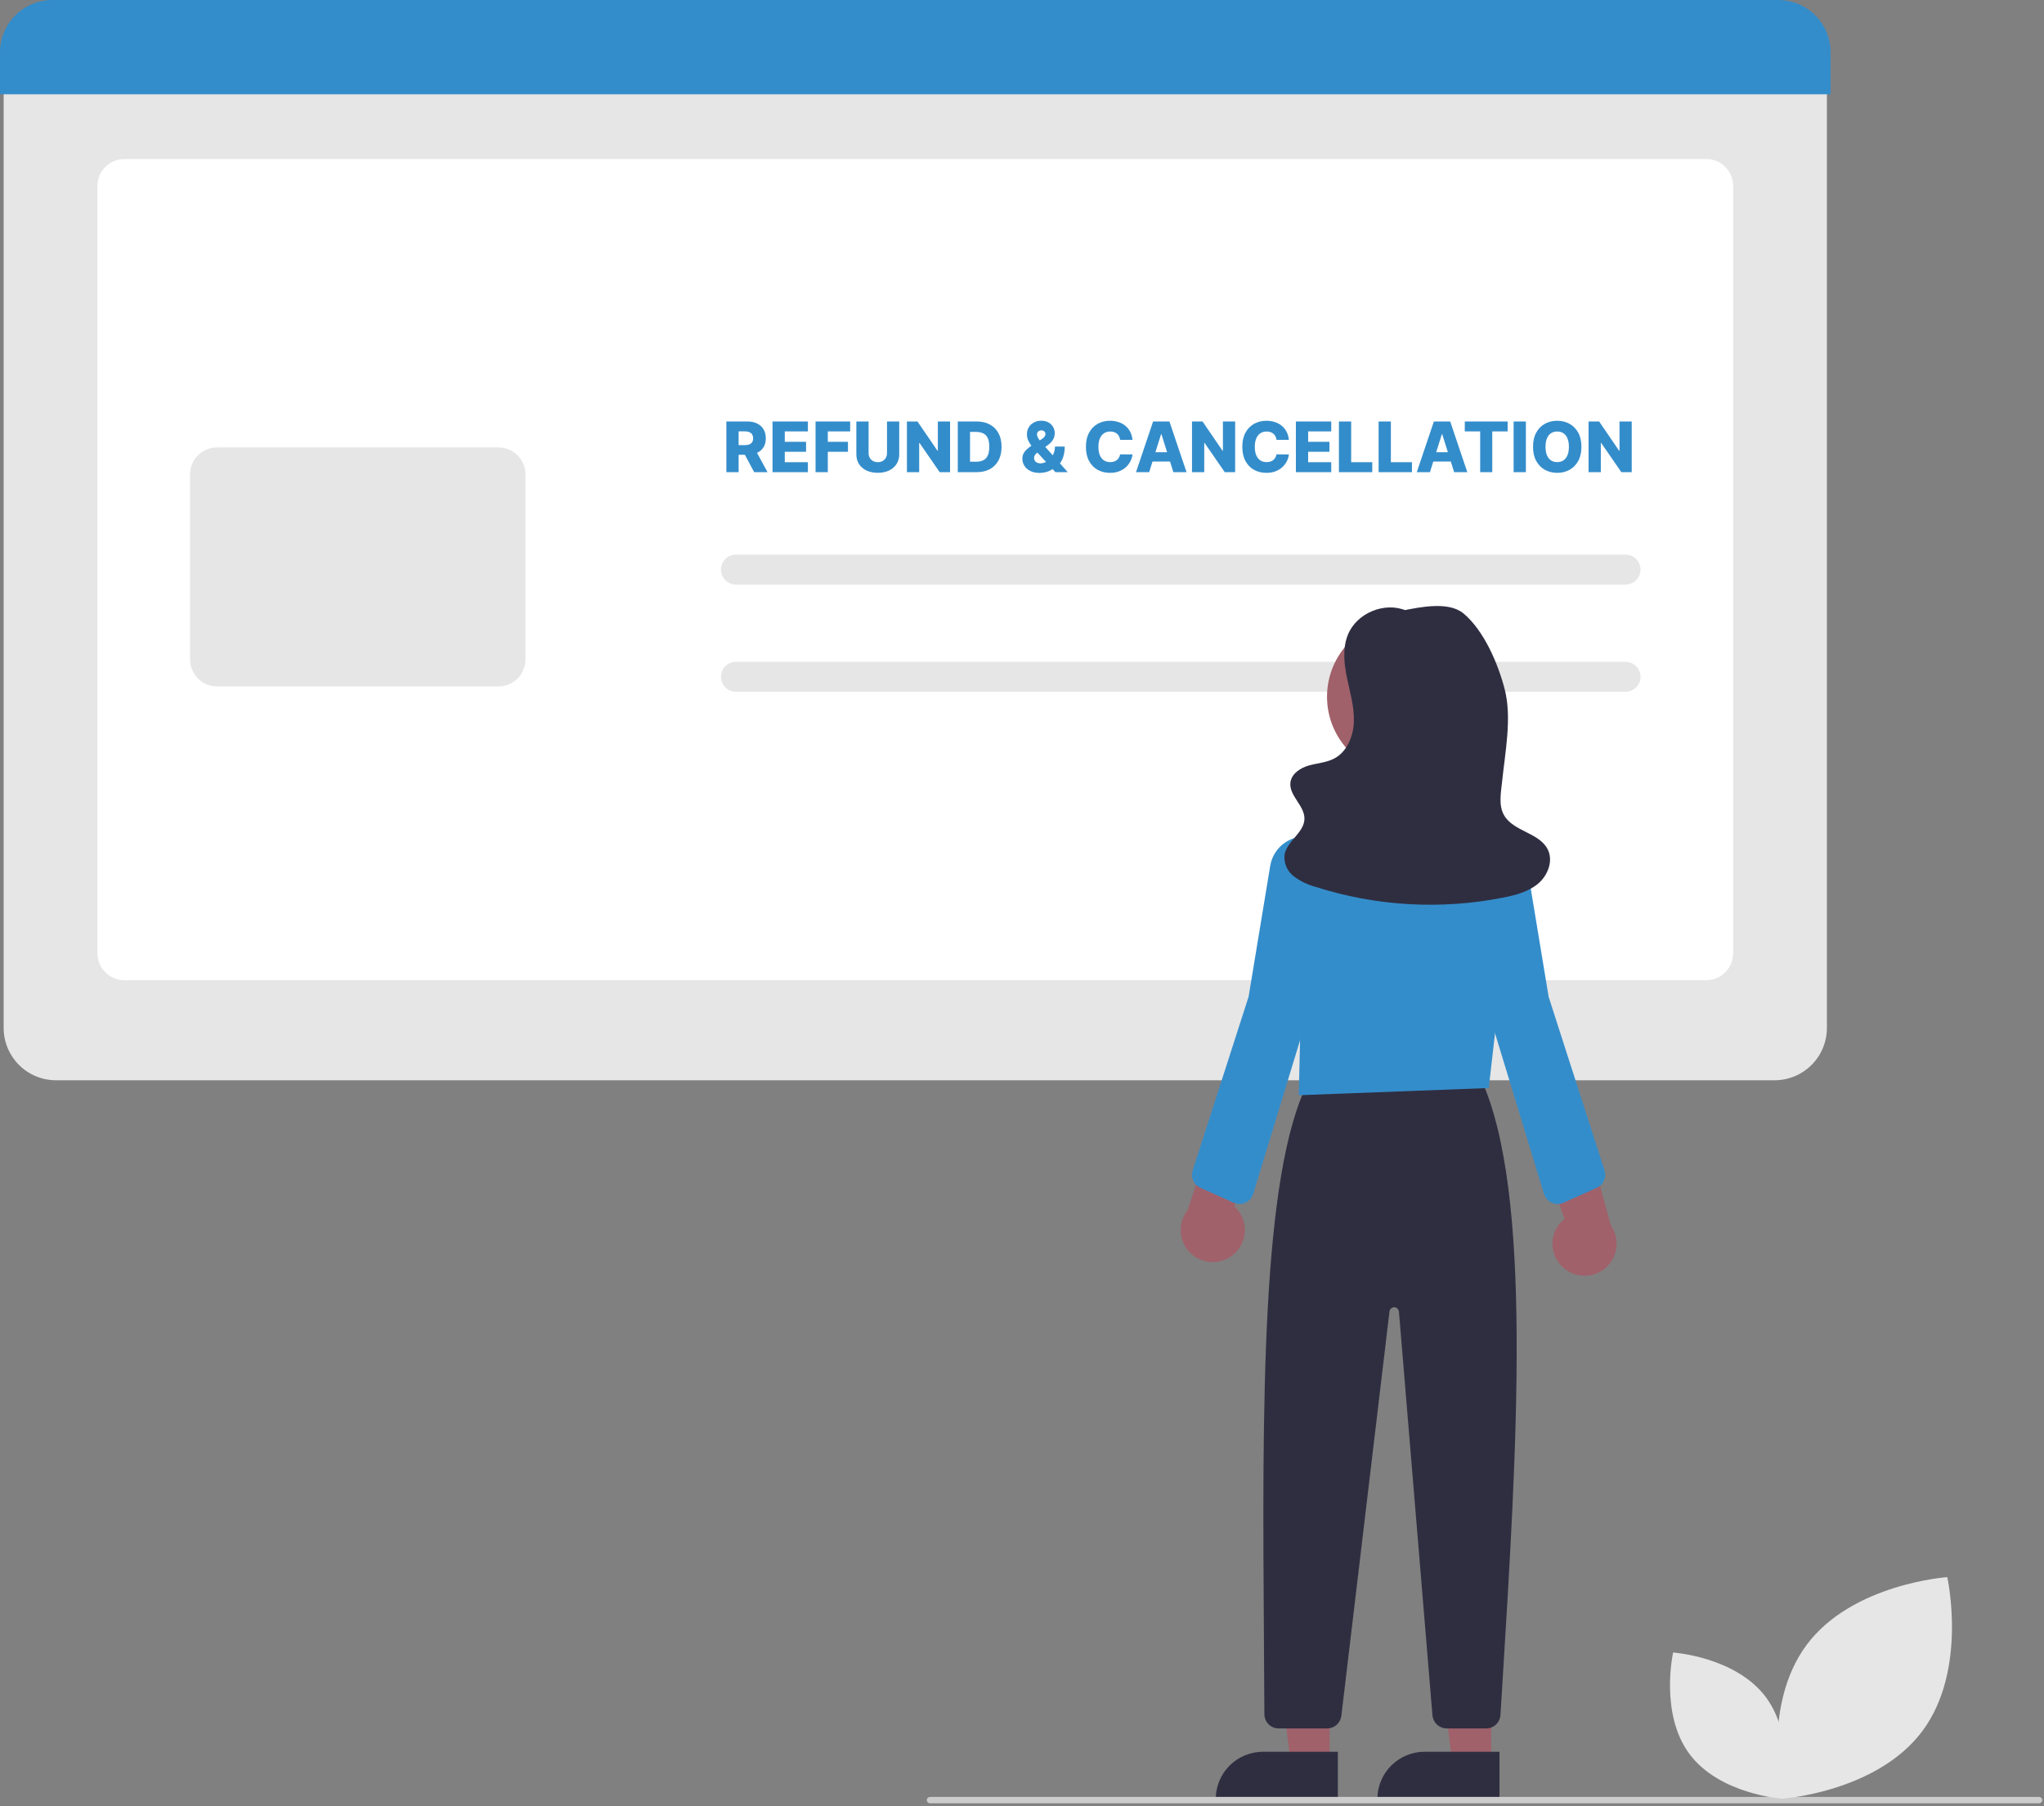 <svg width="645" height="570" viewBox="0 0 645 570" fill="none" xmlns="http://www.w3.org/2000/svg">
<rect x="0" y="0" width="645" height="570" fill="#808080" stroke="none"/>
<g clip-path="url(#clip0_1_2)">
<path d="M559.995 340.901H17.654C13.28 340.896 9.086 339.156 5.993 336.063C2.899 332.97 1.159 328.776 1.154 324.401V18.602H576.495V324.401C576.49 328.776 574.75 332.97 571.656 336.063C568.563 339.156 564.369 340.896 559.995 340.901Z" fill="#E6E6E6"/>
<path d="M538.412 309.318H39.237C36.983 309.315 34.823 308.419 33.23 306.825C31.636 305.232 30.74 303.071 30.737 300.818V58.684C30.74 56.431 31.636 54.27 33.23 52.676C34.823 51.083 36.983 50.187 39.237 50.184H538.412C540.665 50.187 542.826 51.083 544.419 52.676C546.013 54.27 546.909 56.431 546.912 58.684V300.818C546.909 303.071 546.013 305.232 544.419 306.826C542.826 308.419 540.665 309.315 538.412 309.318Z" fill="white"/>
<path d="M577.649 29.748H0V16.5C0.005 12.125 1.745 7.931 4.838 4.838C7.931 1.745 12.125 0.005 16.5 0H561.149C565.524 0.005 569.718 1.745 572.811 4.838C575.904 7.931 577.644 12.125 577.649 16.5V29.748Z" fill="#348DCB"/>
<path d="M157.311 216.609H68.466C66.212 216.606 64.052 215.71 62.458 214.116C60.865 212.523 59.968 210.362 59.966 208.109V149.702C59.968 147.449 60.865 145.288 62.458 143.695C64.052 142.101 66.212 141.205 68.466 141.202H157.311C159.565 141.205 161.725 142.101 163.319 143.695C164.912 145.288 165.809 147.449 165.811 149.702V208.109C165.809 210.362 164.912 212.523 163.319 214.117C161.725 215.71 159.565 216.606 157.311 216.609Z" fill="#E6E6E6"/>
<path d="M512.955 184.479H232.24C230.987 184.479 229.784 183.98 228.898 183.094C228.011 182.207 227.513 181.005 227.513 179.751C227.513 178.497 228.011 177.295 228.898 176.408C229.784 175.522 230.987 175.023 232.24 175.023H512.955C514.209 175.023 515.412 175.522 516.298 176.408C517.185 177.295 517.683 178.497 517.683 179.751C517.683 181.005 517.185 182.207 516.298 183.094C515.412 183.98 514.209 184.479 512.955 184.479Z" fill="#E6E6E6"/>
<path d="M512.955 218.3H232.24C230.987 218.3 229.784 217.802 228.897 216.915C228.011 216.028 227.513 214.826 227.513 213.572C227.513 212.318 228.011 211.116 228.897 210.229C229.784 209.342 230.987 208.844 232.24 208.844H512.955C514.209 208.844 515.412 209.342 516.298 210.229C517.185 211.116 517.683 212.318 517.683 213.572C517.683 214.826 517.185 216.028 516.298 216.915C515.412 217.802 514.209 218.3 512.955 218.3Z" fill="#E6E6E6"/>
<path d="M419.548 556.311H407.288L401.456 509.023H419.55L419.548 556.311Z" fill="#A0616A"/>
<path d="M398.531 552.808H422.175V567.695H383.644C383.644 565.74 384.029 563.804 384.777 561.998C385.526 560.191 386.622 558.55 388.004 557.168C389.387 555.786 391.028 554.689 392.834 553.941C394.64 553.193 396.576 552.808 398.531 552.808Z" fill="#2F2E41"/>
<path d="M470.548 556.311H458.288L452.456 509.023H470.55L470.548 556.311Z" fill="#A0616A"/>
<path d="M449.531 552.808H473.175V567.695H434.644C434.644 565.74 435.029 563.804 435.777 561.998C436.526 560.191 437.622 558.55 439.004 557.168C440.387 555.786 442.028 554.689 443.834 553.941C445.64 553.193 447.576 552.808 449.531 552.808Z" fill="#2F2E41"/>
<path d="M468.987 545.443H456.507C455.38 545.437 454.295 545.01 453.466 544.247C452.636 543.483 452.122 542.438 452.023 541.315L441.447 413.916C441.416 413.546 441.249 413.2 440.977 412.946C440.706 412.692 440.35 412.548 439.978 412.541C439.607 412.535 439.246 412.666 438.966 412.911C438.686 413.155 438.506 413.495 438.463 413.864L423.273 541.475C423.143 542.568 422.616 543.576 421.792 544.307C420.969 545.038 419.906 545.442 418.805 545.443H403.481C402.292 545.441 401.153 544.969 400.31 544.131C399.468 543.293 398.991 542.156 398.983 540.967C398.949 532.951 398.895 524.877 398.84 516.802C398.354 444.88 397.851 370.51 412.869 341.374L413.005 341.109L467.198 340.182L467.334 340.48C483.73 376.31 478.754 456.355 473.941 533.763L473.478 541.222C473.405 542.364 472.9 543.436 472.066 544.22C471.232 545.004 470.131 545.441 468.987 545.443Z" fill="#2F2E41"/>
<path d="M443.314 244.425C456.878 244.425 467.875 233.428 467.875 219.864C467.875 206.299 456.878 195.303 443.314 195.303C429.749 195.303 418.753 206.299 418.753 219.864C418.753 233.428 429.749 244.425 443.314 244.425Z" fill="#A0616A"/>
<path d="M409.829 345.623L410.505 317.463L405.633 295.492C404.402 290.051 404.474 284.397 405.843 278.989C407.211 273.581 409.838 268.574 413.508 264.373C417.079 260.194 421.588 256.918 426.666 254.813C431.743 252.707 437.247 251.832 442.728 252.258C443.081 252.285 443.436 252.315 443.792 252.347C448.475 252.769 453.025 254.129 457.17 256.346C461.316 258.564 464.973 261.593 467.923 265.254C470.935 268.936 473.175 273.186 474.508 277.752C475.842 282.317 476.243 287.105 475.687 291.828L469.793 343.345L409.829 345.623Z" fill="#348DCB"/>
<path d="M388.965 396.093C390.123 395.188 391.07 394.041 391.737 392.731C392.404 391.421 392.776 389.98 392.826 388.511C392.876 387.042 392.604 385.579 392.028 384.227C391.452 382.874 390.586 381.665 389.492 380.683L403.32 347.732L385.07 351.16L374.736 381.925C373.209 383.872 372.449 386.312 372.6 388.783C372.751 391.253 373.803 393.582 375.557 395.329C377.311 397.075 379.645 398.118 382.116 398.259C384.587 398.399 387.024 397.629 388.965 396.093Z" fill="#A0616A"/>
<path d="M493.308 400.043C492.203 399.074 491.323 397.874 490.732 396.528C490.14 395.182 489.851 393.723 489.885 392.253C489.918 390.784 490.273 389.339 490.925 388.021C491.577 386.704 492.51 385.545 493.659 384.627L481.727 350.943L499.753 355.404L508.32 386.707C509.734 388.738 510.354 391.218 510.062 393.675C509.771 396.133 508.588 398.399 506.737 400.042C504.887 401.686 502.498 402.594 500.023 402.594C497.548 402.594 495.159 401.686 493.308 400.043Z" fill="#A0616A"/>
<path d="M391.16 379.947C390.526 379.947 389.899 379.813 389.321 379.554L378.8 374.841C377.788 374.389 376.979 373.579 376.527 372.567C376.076 371.554 376.015 370.411 376.356 369.356L394.004 314.536L400.824 273.237C401.066 271.769 401.601 270.365 402.397 269.109C403.193 267.853 404.234 266.769 405.457 265.923C406.68 265.077 408.061 264.486 409.518 264.184C410.974 263.882 412.476 263.877 413.935 264.168C415.393 264.459 416.779 265.04 418.008 265.877C419.238 266.714 420.286 267.79 421.091 269.04C421.896 270.291 422.442 271.691 422.695 273.156C422.948 274.622 422.904 276.123 422.565 277.572L412.2 321.864L395.465 376.759C395.184 377.682 394.614 378.49 393.839 379.064C393.064 379.638 392.125 379.947 391.16 379.947Z" fill="#348DCB"/>
<path d="M491.522 379.947C490.558 379.947 489.619 379.638 488.844 379.064C488.068 378.49 487.498 377.682 487.217 376.759L470.491 321.895L460.117 277.572C459.778 276.123 459.734 274.622 459.987 273.156C460.24 271.69 460.786 270.291 461.591 269.04C462.396 267.79 463.445 266.714 464.674 265.877C465.904 265.04 467.289 264.458 468.747 264.167C470.206 263.877 471.708 263.882 473.165 264.184C474.621 264.485 476.002 265.077 477.225 265.923C478.449 266.769 479.489 267.852 480.285 269.109C481.081 270.365 481.616 271.769 481.859 273.237L488.696 314.609L506.327 369.356C506.667 370.411 506.606 371.554 506.155 372.567C505.704 373.579 504.894 374.389 503.882 374.841L493.361 379.554C492.783 379.813 492.156 379.947 491.522 379.947Z" fill="#348DCB"/>
<path d="M443.819 192.714C436.993 189.758 428.076 193.437 425.321 200.347C423.606 204.647 424.13 209.498 425.075 214.03C426.02 218.562 427.368 223.085 427.223 227.712C427.078 232.34 425.085 237.251 420.98 239.392C418.527 240.671 415.658 240.813 412.999 241.576C410.34 242.339 407.596 244.123 407.213 246.862C406.633 251.007 411.661 254.163 411.627 258.348C411.592 262.782 406.05 265.415 405.332 269.79C405.209 271.072 405.412 272.363 405.925 273.544C406.437 274.725 407.241 275.756 408.261 276.54C410.319 278.086 412.657 279.218 415.146 279.873C434.294 285.993 454.682 287.155 474.401 283.249C478.319 282.468 482.352 281.411 485.396 278.824C488.441 276.236 490.182 271.707 488.432 268.115C485.809 262.731 477.479 262.424 474.576 257.184C472.835 254.042 473.636 250.183 474.003 246.609C474.95 237.378 477.134 226.595 474.841 217.604C472.769 209.48 468.271 198.984 461.841 193.604C457.228 189.744 448.42 191.502 442.523 192.693L443.819 192.714Z" fill="#2F2E41"/>
<path d="M643.463 569.058H293.463C293.198 569.058 292.943 568.953 292.756 568.765C292.568 568.578 292.463 568.323 292.463 568.058C292.463 567.793 292.568 567.539 292.756 567.351C292.943 567.163 293.198 567.058 293.463 567.058H643.463C643.728 567.058 643.982 567.163 644.17 567.351C644.358 567.539 644.463 567.793 644.463 568.058C644.463 568.323 644.358 568.578 644.17 568.765C643.982 568.953 643.728 569.058 643.463 569.058Z" fill="#CCCCCC"/>
<path d="M606.609 546.287C592.189 565.598 562.257 567.63 562.257 567.63C562.257 567.63 555.704 538.353 570.123 519.042C584.543 499.731 614.475 497.699 614.475 497.699C614.475 497.699 621.029 526.976 606.609 546.287Z" fill="#E6E6E6"/>
<path d="M533.152 553.546C542.667 566.289 562.419 567.63 562.419 567.63C562.419 567.63 566.743 548.311 557.228 535.568C547.713 522.826 527.962 521.484 527.962 521.484C527.962 521.484 523.637 540.803 533.152 553.546Z" fill="#E6E6E6"/>
<path d="M229.211 149V133H235.82C237.018 133 238.052 133.216 238.922 133.648C239.797 134.076 240.471 134.69 240.945 135.492C241.419 136.289 241.656 137.234 241.656 138.328C241.656 139.437 241.414 140.38 240.93 141.156C240.445 141.927 239.758 142.516 238.867 142.922C237.977 143.323 236.922 143.523 235.703 143.523H231.523V140.477H234.984C235.568 140.477 236.055 140.401 236.445 140.25C236.841 140.094 237.141 139.859 237.344 139.547C237.547 139.229 237.648 138.823 237.648 138.328C237.648 137.833 237.547 137.424 237.344 137.102C237.141 136.773 236.841 136.529 236.445 136.367C236.049 136.201 235.563 136.117 234.984 136.117H233.078V149H229.211ZM238.219 141.687L242.203 149H237.984L234.078 141.687H238.219ZM243.777 149V133H254.934V136.141H247.645V139.422H254.363V142.57H247.645V145.859H254.934V149H243.777ZM257.355 149V133H268.277V136.141H261.223V139.422H267.582V142.57H261.223V149H257.355ZM279.904 133H283.764V143.32C283.764 144.513 283.48 145.552 282.912 146.437C282.344 147.318 281.553 148 280.537 148.484C279.521 148.964 278.342 149.203 276.998 149.203C275.639 149.203 274.451 148.964 273.436 148.484C272.42 148 271.631 147.318 271.068 146.437C270.506 145.552 270.225 144.513 270.225 143.32V133H274.092V142.984C274.092 143.536 274.212 144.029 274.451 144.461C274.696 144.893 275.037 145.232 275.475 145.477C275.912 145.721 276.42 145.844 276.998 145.844C277.576 145.844 278.081 145.721 278.514 145.477C278.951 145.232 279.292 144.893 279.537 144.461C279.782 144.029 279.904 143.536 279.904 142.984V133ZM299.805 133V149H296.523L290.156 139.766H290.055V149H286.188V133H289.516L295.813 142.219H295.945V133H299.805ZM308.15 149H302.236V133H308.143C309.773 133 311.176 133.32 312.354 133.961C313.536 134.596 314.447 135.513 315.088 136.711C315.729 137.904 316.049 139.331 316.049 140.992C316.049 142.659 315.729 144.091 315.088 145.289C314.452 146.487 313.544 147.406 312.361 148.047C311.179 148.682 309.775 149 308.15 149ZM306.104 145.703H308.002C308.898 145.703 309.656 145.552 310.275 145.25C310.9 144.943 311.372 144.445 311.689 143.758C312.012 143.065 312.174 142.143 312.174 140.992C312.174 139.841 312.012 138.924 311.689 138.242C311.367 137.555 310.89 137.06 310.26 136.758C309.635 136.451 308.864 136.297 307.947 136.297H306.104V145.703ZM328.064 149.242C326.939 149.242 325.968 149.042 325.15 148.641C324.338 148.24 323.713 147.701 323.275 147.023C322.838 146.341 322.619 145.583 322.619 144.75C322.619 144.135 322.739 143.594 322.979 143.125C323.223 142.651 323.559 142.216 323.986 141.82C324.419 141.419 324.921 141.026 325.494 140.641L328.854 138.492C329.234 138.253 329.502 138 329.658 137.734C329.82 137.469 329.9 137.203 329.9 136.937C329.9 136.651 329.788 136.391 329.564 136.156C329.346 135.922 329.02 135.807 328.588 135.813C328.312 135.813 328.072 135.87 327.869 135.984C327.666 136.099 327.507 136.253 327.393 136.445C327.283 136.638 327.229 136.857 327.229 137.102C327.229 137.419 327.32 137.745 327.502 138.078C327.684 138.411 327.929 138.766 328.236 139.141C328.549 139.516 328.895 139.93 329.275 140.383L336.939 149H333.049L326.635 142.039C326.27 141.633 325.887 141.177 325.486 140.672C325.085 140.167 324.747 139.615 324.471 139.016C324.195 138.411 324.057 137.755 324.057 137.047C324.057 136.25 324.244 135.529 324.619 134.883C324.994 134.237 325.52 133.724 326.197 133.344C326.88 132.958 327.674 132.766 328.58 132.766C329.455 132.766 330.21 132.945 330.846 133.305C331.481 133.664 331.971 134.141 332.314 134.734C332.658 135.328 332.83 135.979 332.83 136.687C332.83 137.437 332.645 138.128 332.275 138.758C331.906 139.383 331.382 139.937 330.705 140.422L327.416 142.773C327.067 143.023 326.794 143.292 326.596 143.578C326.398 143.859 326.299 144.167 326.299 144.5C326.299 144.844 326.38 145.143 326.541 145.398C326.708 145.654 326.942 145.854 327.244 146C327.546 146.146 327.9 146.219 328.307 146.219C328.848 146.219 329.39 146.091 329.932 145.836C330.473 145.576 330.968 145.211 331.416 144.742C331.864 144.268 332.223 143.708 332.494 143.062C332.765 142.411 332.9 141.698 332.9 140.922H335.979C335.979 141.88 335.877 142.771 335.674 143.594C335.471 144.411 335.166 145.146 334.76 145.797C334.359 146.443 333.861 146.979 333.268 147.406C333.08 147.51 332.898 147.609 332.721 147.703C332.544 147.797 332.361 147.896 332.174 148C331.559 148.443 330.893 148.76 330.174 148.953C329.46 149.146 328.757 149.242 328.064 149.242ZM357.365 138.797H353.459C353.407 138.396 353.3 138.034 353.139 137.711C352.977 137.388 352.764 137.112 352.498 136.883C352.232 136.654 351.917 136.479 351.553 136.359C351.193 136.234 350.795 136.172 350.357 136.172C349.581 136.172 348.912 136.362 348.35 136.742C347.792 137.122 347.363 137.672 347.061 138.391C346.764 139.109 346.615 139.979 346.615 141C346.615 142.062 346.766 142.953 347.068 143.672C347.376 144.385 347.805 144.924 348.357 145.289C348.915 145.648 349.574 145.828 350.334 145.828C350.761 145.828 351.149 145.773 351.498 145.664C351.852 145.555 352.162 145.396 352.428 145.188C352.699 144.974 352.92 144.716 353.092 144.414C353.269 144.107 353.391 143.76 353.459 143.375L357.365 143.398C357.298 144.107 357.092 144.805 356.748 145.492C356.41 146.18 355.943 146.807 355.35 147.375C354.756 147.937 354.032 148.385 353.178 148.719C352.329 149.052 351.355 149.219 350.256 149.219C348.808 149.219 347.511 148.901 346.365 148.266C345.225 147.625 344.324 146.693 343.662 145.469C343.001 144.245 342.67 142.755 342.67 141C342.67 139.24 343.006 137.747 343.678 136.523C344.35 135.299 345.258 134.37 346.404 133.734C347.55 133.099 348.834 132.781 350.256 132.781C351.225 132.781 352.12 132.917 352.943 133.188C353.766 133.453 354.49 133.844 355.115 134.359C355.74 134.87 356.248 135.497 356.639 136.242C357.029 136.987 357.271 137.839 357.365 138.797ZM362.631 149H358.475L363.873 133H369.021L374.42 149H370.264L366.506 137.031H366.381L362.631 149ZM362.076 142.703H370.764V145.641H362.076V142.703ZM389.76 133V149H386.479L380.111 139.766H380.01V149H376.143V133H379.471L385.768 142.219H385.9V133H389.76ZM406.715 138.797H402.809C402.757 138.396 402.65 138.034 402.488 137.711C402.327 137.388 402.113 137.112 401.848 136.883C401.582 136.654 401.267 136.479 400.902 136.359C400.543 136.234 400.145 136.172 399.707 136.172C398.931 136.172 398.262 136.362 397.699 136.742C397.142 137.122 396.712 137.672 396.41 138.391C396.113 139.109 395.965 139.979 395.965 141C395.965 142.062 396.116 142.953 396.418 143.672C396.725 144.385 397.155 144.924 397.707 145.289C398.264 145.648 398.923 145.828 399.684 145.828C400.111 145.828 400.499 145.773 400.848 145.664C401.202 145.555 401.512 145.396 401.777 145.188C402.048 144.974 402.27 144.716 402.441 144.414C402.618 144.107 402.741 143.76 402.809 143.375L406.715 143.398C406.647 144.107 406.441 144.805 406.098 145.492C405.759 146.18 405.293 146.807 404.699 147.375C404.105 147.937 403.382 148.385 402.527 148.719C401.678 149.052 400.704 149.219 399.605 149.219C398.158 149.219 396.861 148.901 395.715 148.266C394.574 147.625 393.673 146.693 393.012 145.469C392.35 144.245 392.02 142.755 392.02 141C392.02 139.24 392.355 137.747 393.027 136.523C393.699 135.299 394.608 134.37 395.754 133.734C396.9 133.099 398.184 132.781 399.605 132.781C400.574 132.781 401.47 132.917 402.293 133.188C403.116 133.453 403.84 133.844 404.465 134.359C405.09 134.87 405.598 135.497 405.988 136.242C406.379 136.987 406.621 137.839 406.715 138.797ZM408.928 149V133H420.084V136.141H412.795V139.422H419.514V142.57H412.795V145.859H420.084V149H408.928ZM422.506 149V133H426.373V145.859H433.029V149H422.506ZM435.031 149V133H438.898V145.859H445.555V149H435.031ZM451.232 149H447.076L452.475 133H457.623L463.021 149H458.865L455.107 137.031H454.982L451.232 149ZM450.678 142.703H459.365V145.641H450.678V142.703ZM462.223 136.141V133H475.746V136.141H470.895V149H467.082V136.141H462.223ZM481.502 133V149H477.635V133H481.502ZM499.031 141C499.031 142.76 498.693 144.253 498.016 145.477C497.339 146.701 496.422 147.63 495.266 148.266C494.115 148.901 492.823 149.219 491.391 149.219C489.953 149.219 488.659 148.898 487.508 148.258C486.357 147.617 485.443 146.687 484.766 145.469C484.094 144.245 483.758 142.755 483.758 141C483.758 139.24 484.094 137.747 484.766 136.523C485.443 135.299 486.357 134.37 487.508 133.734C488.659 133.099 489.953 132.781 491.391 132.781C492.823 132.781 494.115 133.099 495.266 133.734C496.422 134.37 497.339 135.299 498.016 136.523C498.693 137.747 499.031 139.24 499.031 141ZM495.078 141C495.078 139.958 494.93 139.078 494.633 138.359C494.341 137.641 493.919 137.096 493.367 136.727C492.82 136.357 492.161 136.172 491.391 136.172C490.625 136.172 489.966 136.357 489.414 136.727C488.862 137.096 488.438 137.641 488.141 138.359C487.849 139.078 487.703 139.958 487.703 141C487.703 142.042 487.849 142.922 488.141 143.641C488.438 144.359 488.862 144.904 489.414 145.273C489.966 145.643 490.625 145.828 491.391 145.828C492.161 145.828 492.82 145.643 493.367 145.273C493.919 144.904 494.341 144.359 494.633 143.641C494.93 142.922 495.078 142.042 495.078 141ZM514.906 133V149H511.625L505.258 139.766H505.156V149H501.289V133H504.617L510.914 142.219H511.047V133H514.906Z" fill="#348DCB"/>
</g>
<defs>
<clipPath id="clip0_1_2">
<rect width="644.463" height="569.058" fill="white"/>
</clipPath>
</defs>
</svg>
